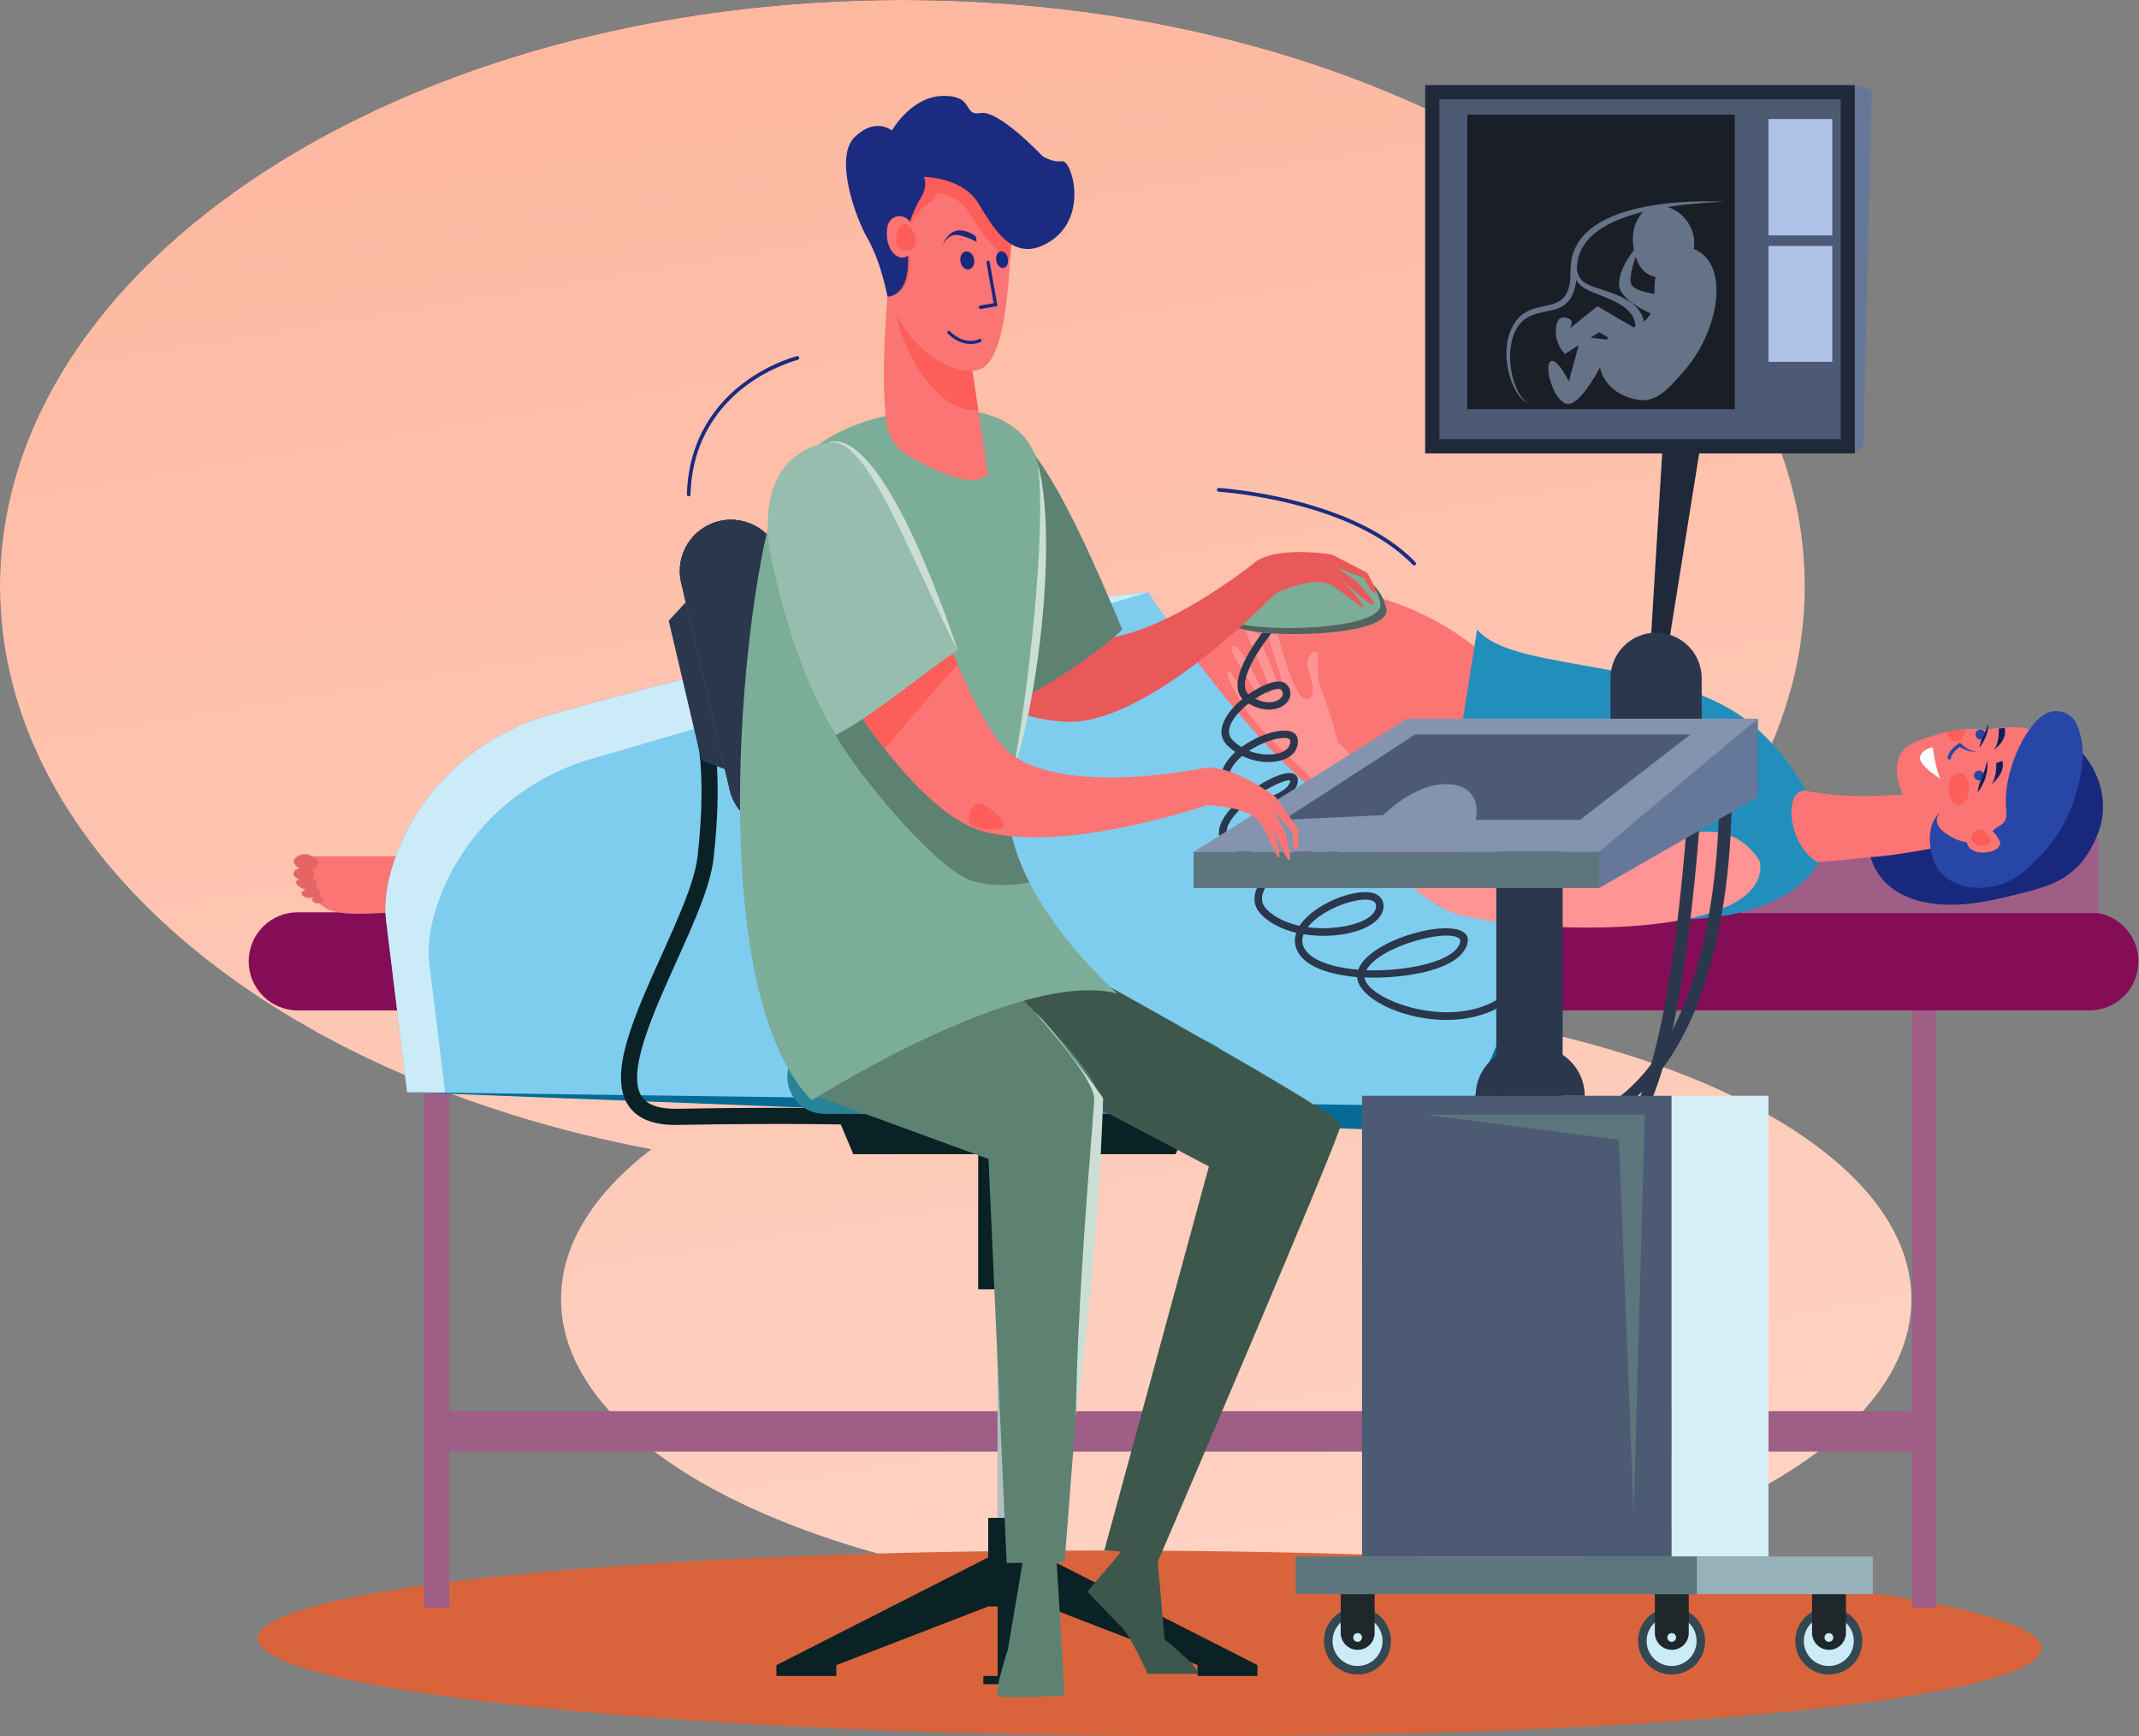 <svg width="616" height="500" viewBox="0 0 616 500" fill="none" xmlns="http://www.w3.org/2000/svg">
<rect x="0" y="0" width="616" height="500" fill="#808080" stroke="none"/>
<path d="M432.767 294.816C486.141 263.899 519.737 218.897 519.737 168.802C519.737 75.564 403.379 0 259.847 0C116.314 0 0 75.564 0 168.78C0 245.717 79.241 310.629 187.604 330.959C171.038 343.672 161.582 358.421 161.582 374.167C161.582 421.871 248.618 460.539 356.007 460.539C463.374 460.539 550.433 421.871 550.433 374.167C550.388 338.578 501.954 308.038 432.767 294.816Z" fill="url(#paint0_linear_1_911)"/>
<path d="M432.767 294.816C486.141 263.899 519.737 218.897 519.737 168.802C519.737 75.564 403.379 0 259.847 0C116.314 0 0 75.564 0 168.78C0 245.717 79.241 310.629 187.604 330.959C171.038 343.672 161.582 358.421 161.582 374.167C161.582 421.871 248.618 460.539 356.007 460.539C463.374 460.539 550.433 421.871 550.433 374.167C550.388 338.578 501.954 308.038 432.767 294.816Z" fill="url(#paint1_linear_1_911)"/>
<path d="M587.949 474.691C587.861 489.441 472.809 500.758 330.938 499.96C189.066 499.163 74.147 486.584 74.214 471.834C74.302 457.084 189.354 445.768 331.226 446.565C473.097 447.362 588.038 459.964 587.949 474.691Z" fill="#D9643C"/>
<path d="M129.425 276.855H122.072V462.953H129.425V276.855Z" fill="#9F5E86"/>
<path d="M557.497 276.855H550.676V462.953H557.497V276.855Z" fill="#9F5E86"/>
<path d="M550.676 406.391H127.188V418.04H550.676V406.391Z" fill="#9F5E86"/>
<path d="M601.724 290.984H85.752C77.934 290.984 71.622 284.65 71.622 276.855C71.622 269.037 77.956 262.725 85.752 262.725H601.702C609.52 262.725 615.831 269.059 615.831 276.855C615.854 284.65 609.52 290.984 601.724 290.984Z" fill="#850D57"/>
<path d="M604.315 262.969H501.488C501.488 250.988 511.211 241.265 523.192 241.265H604.337V262.969H604.315Z" fill="#9F5E86"/>
<path d="M127.365 246.58C127.365 246.58 99.172 246.58 91.111 246.58C83.049 246.58 88.785 260.444 95.585 262.327C102.384 264.209 112.416 262.327 125.305 262.327C138.195 262.349 127.365 246.58 127.365 246.58Z" fill="#FC7575"/>
<path d="M338.732 187.294L355.342 265.184C375.584 265.184 394.874 265.184 412.149 265.162L428.493 189.486C397.953 161.449 345.443 162.866 338.732 187.294Z" fill="#FC7575"/>
<path d="M507.822 211.544C484.657 188.379 436.133 194.514 425.392 181.27L412.148 265.184C449.045 265.139 476.794 265.029 485.144 264.785C518.142 263.855 524.343 247.378 524.343 247.378C524.343 247.378 527.975 231.698 507.822 211.544Z" fill="#228EBC"/>
<path d="M520.047 227.712C533.091 230.812 556.213 228.221 556.213 228.221L561.838 244.211C561.838 244.211 523.17 248.795 523.17 248.175C514.599 242.793 513.669 226.981 520.047 227.712Z" fill="#FC7575"/>
<path d="M588.369 209.175C588.369 209.175 572.999 221.311 571.117 226.294C569.212 231.277 566.267 242.439 566.267 242.439C566.267 242.439 543.655 247.001 538.738 246.824C538.738 246.824 542.459 266.822 576.808 258.539C589.897 255.395 598.224 254.022 603.872 240.822C609.519 227.645 600.97 213.537 588.369 209.175Z" fill="#18287D"/>
<path d="M592.621 219.096C592.621 219.096 589.676 210.481 583.01 209.662C576.321 208.842 572.999 210.437 569.766 210.038C566.533 209.64 560.531 210.016 551.273 213.847C542.016 217.679 547.265 230.723 553.887 238.209C561.35 246.624 563.631 247.4 575.679 247.377C587.749 247.355 597.693 232.871 592.621 219.096Z" fill="#FC7575"/>
<path d="M561.284 218.72C562.303 218.875 561.107 217.457 564.385 215.11C565.846 216.04 567.64 216.549 569.235 216.638C566.001 215.819 564.717 214.113 564.429 213.892C564.34 213.98 561.24 215.796 560.863 218.166C560.819 218.432 560.996 218.676 561.284 218.72Z" fill="#2846A6"/>
<path d="M568.814 224.212C568.327 223.592 568.437 222.706 569.057 222.219C569.677 221.732 570.586 221.842 571.073 222.462C571.56 223.083 571.449 223.968 570.829 224.456C570.209 224.943 569.301 224.832 568.814 224.212Z" fill="#2846A6"/>
<path d="M569.212 212.408C568.725 211.788 568.836 210.902 569.456 210.415C570.076 209.927 570.984 210.038 571.471 210.658C571.958 211.278 571.848 212.164 571.228 212.651C570.607 213.139 569.699 213.028 569.212 212.408Z" fill="#2846A6"/>
<path d="M572.313 219.096C572.468 220.713 572.291 222.352 571.804 223.924C571.538 224.744 571.183 225.43 570.829 226.139C570.453 226.848 570.076 227.534 569.589 228.221C569.589 227.379 569.788 226.582 570.032 225.829C570.253 225.054 570.652 224.323 570.918 223.636C571.449 222.175 571.848 220.646 572.313 219.096Z" fill="#0F1D5B"/>
<path d="M572.557 208.399C572.602 209.595 572.402 210.813 571.937 212.009C571.694 212.629 571.406 213.161 571.096 213.692C570.786 214.224 570.453 214.778 570.055 215.287C570.099 214.667 570.276 214.069 570.498 213.493C570.697 212.917 571.051 212.342 571.273 211.832C571.76 210.725 572.114 209.573 572.557 208.399Z" fill="#0F1D5B"/>
<path d="M576.654 219.118L574.882 219.783C574.882 219.783 575.148 224.079 573.376 225.94C573.376 225.962 577.717 222.728 576.654 219.118Z" fill="#0F1D5B"/>
<path d="M577.274 209.573L575.613 209.861C575.613 209.861 575.878 214.158 574.129 216.018C574.129 216.018 578.337 213.161 577.274 209.573Z" fill="#0F1D5B"/>
<path d="M556.611 215.198C556.611 215.198 557.12 220.093 558.693 224.19C558.693 224.19 552.624 220.447 552.912 218.144C553.2 215.84 556.611 215.198 556.611 215.198Z" fill="white"/>
<path d="M598.867 210.88C598.867 210.88 597.759 204.059 591.115 204.878C584.471 205.72 576.432 222.086 577.783 233.314C578.292 237.522 575.768 237.434 574.129 239.05C571.383 241.73 568.039 244.011 562.834 241.464C554.529 237.389 558.936 233.846 558.936 233.846C558.936 233.846 553.865 236.991 556.522 246.89C559.18 256.768 573.775 258.429 582.367 251.364C590.96 244.299 595.035 236.88 597.161 230.834C601.812 217.745 598.867 210.88 598.867 210.88Z" fill="#2846A6"/>
<path d="M576.011 242.793C576.011 241.642 572.667 236.614 569.057 237.854C565.447 239.095 565.181 240.357 566.798 243.59C568.393 246.802 576.011 245.694 576.011 242.793Z" fill="#FC7575"/>
<path d="M571.339 239.361C571.339 239.361 574.351 241.863 572.8 243.059C571.272 244.233 568.681 243.768 567.862 242.04C567.064 240.291 569.545 237.677 571.339 239.361Z" fill="#FD5E5A"/>
<path d="M564.141 231.831C562.524 231.831 561.195 229.749 561.195 227.18C561.195 224.611 562.524 222.529 564.141 222.529C565.78 222.529 567.086 224.611 567.086 227.18C567.108 229.749 565.78 231.831 564.141 231.831Z" fill="#FD5E5A"/>
<path d="M563.3 213.493C564.673 213.493 565.847 211.987 566.157 209.972C564.607 210.06 562.768 210.326 560.62 210.813C561.085 212.386 562.104 213.493 563.3 213.493Z" fill="#FD5E5A"/>
<path d="M415.759 244.366L413.012 244.543C383.513 244.875 346.218 193.982 330.605 170.529C268.904 176.198 195.067 195.488 158.304 205.919C137.774 211.744 121.031 226.958 113.833 247.045C111.707 252.981 110.534 259.071 111.154 264.741L117.244 314.482L428.493 326.53L446.52 265.051L415.759 244.366Z" fill="#7FCDEE"/>
<path d="M123.6 277.231C122.958 271.562 124.154 265.472 126.28 259.536C133.478 239.427 150.199 224.235 170.751 218.41C207.514 207.979 271.319 188.047 330.627 170.573C268.927 176.243 195.09 195.533 158.326 205.964C137.796 211.788 121.054 227.003 113.856 247.09C111.73 253.025 110.556 259.116 111.176 264.785L117.266 314.526L128.229 314.947L123.6 277.231Z" fill="#CCEBF8"/>
<path d="M117.244 314.527L428.493 326.596L446.52 265.117L423.421 318.646L117.244 314.527Z" fill="#056B96"/>
<path d="M506.892 248.241C506.892 248.241 500.513 235.463 484.856 240.8C469.198 246.137 437.019 249.481 427.717 248.241C418.416 247.001 385.262 213.759 385.24 213.626C384.93 211.566 382.45 203.682 380.479 198.544C378.508 193.428 380.368 188.977 379.039 187.847C377.954 186.917 375.828 189.686 376.847 192.919C377.843 196.086 379.416 201.401 375.939 201.246C372.506 201.091 367.766 182.156 367.722 181.956C367.279 180.096 366.017 176.863 364.976 178.457C364.599 179.432 365.818 185.544 366.991 189.132C369.051 195.377 369.627 197.37 369.117 198.146C368.32 198.256 366.903 194.27 363.514 185.522C359.794 175.933 353.349 170.927 362.274 189.929C364.732 195.156 366.105 199.585 365.53 199.674C363.736 199.939 362.363 196.418 360.724 193.251C359.151 190.173 355.32 183.507 354.633 187.028C354.656 187.825 357.114 191.856 358.886 194.801C362.761 201.18 363.736 203.04 363.315 204.037C360.237 204.48 356.892 196.994 354.456 193.65C354.08 193.14 353.305 193.517 353.46 194.115C354.168 196.617 356.294 201.246 360.104 206.163C364.046 211.279 371.686 218.565 376.448 222.728C376.669 223.814 402.581 256.281 417.397 262.482C432.213 268.66 509.815 272.536 506.892 248.241Z" fill="#FF9494"/>
<path d="M91.532 247.799C91.532 247.799 88.719 244.72 85.751 246.581C82.806 248.463 86.416 250.146 86.416 250.146C86.416 250.146 84.976 249.947 84.578 251.298C84.201 252.649 86.15 253.18 86.15 253.18C86.15 253.18 84.489 253.712 85.685 254.908C86.881 256.104 88.032 256.082 88.032 256.082C88.032 256.082 86.15 256.945 87.169 257.964C88.188 258.961 90.402 258.518 90.402 258.518C90.402 258.518 89.361 258.872 90.203 259.691C91.044 260.533 93.215 260.223 93.215 259.093C93.215 257.942 91.864 258.23 91.864 258.23C91.864 258.23 92.728 256.281 91.199 255.882C91.199 255.882 91.731 253.402 89.915 253.092C89.915 253.092 91.332 250.899 89.716 250.567C89.716 250.545 92.705 248.95 91.532 247.799Z" fill="#E56565"/>
<path d="M400.588 472.588C400.588 477.925 396.27 482.244 390.932 482.244C385.595 482.244 381.276 477.925 381.276 472.588C381.276 467.25 385.595 462.932 390.932 462.932C396.27 462.954 400.588 467.272 400.588 472.588Z" fill="#334851"/>
<path d="M398.152 472.588C398.152 476.574 394.919 479.785 390.954 479.785C386.968 479.785 383.757 476.552 383.757 472.588C383.757 468.601 386.99 465.39 390.954 465.39C394.941 465.39 398.152 468.601 398.152 472.588Z" fill="#CCEBF8"/>
<path d="M390.999 475.134C388.297 475.134 386.104 472.942 386.104 470.24V456.199H395.871V470.24C395.893 472.942 393.701 475.134 390.999 475.134Z" fill="#1F272B"/>
<path d="M392.239 471.569C392.239 472.255 391.685 472.831 390.976 472.831C390.29 472.831 389.714 472.277 389.714 471.569C389.714 470.882 390.268 470.306 390.976 470.306C391.663 470.306 392.239 470.86 392.239 471.569Z" fill="#CCEBF8"/>
<path d="M491.058 472.588C491.058 477.925 486.739 482.244 481.402 482.244C476.065 482.244 471.746 477.925 471.746 472.588C471.746 467.25 476.065 462.932 481.402 462.932C486.739 462.954 491.058 467.272 491.058 472.588Z" fill="#334851"/>
<path d="M488.599 472.588C488.599 476.574 485.366 479.785 481.402 479.785C477.415 479.785 474.204 476.552 474.204 472.588C474.204 468.601 477.438 465.39 481.402 465.39C485.388 465.39 488.599 468.601 488.599 472.588Z" fill="#CCEBF8"/>
<path d="M481.469 475.134C478.767 475.134 476.574 472.942 476.574 470.24V456.199H486.341V470.24C486.363 472.942 484.171 475.134 481.469 475.134Z" fill="#1F272B"/>
<path d="M482.687 471.569C482.687 472.255 482.133 472.831 481.424 472.831C480.738 472.831 480.162 472.277 480.162 471.569C480.162 470.882 480.716 470.306 481.424 470.306C482.133 470.306 482.687 470.86 482.687 471.569Z" fill="#CCEBF8"/>
<path d="M536.326 472.588C536.326 477.925 532.007 482.244 526.67 482.244C521.332 482.244 517.014 477.925 517.014 472.588C517.014 467.25 521.332 462.932 526.67 462.932C532.007 462.954 536.326 467.272 536.326 472.588Z" fill="#334851"/>
<path d="M533.867 472.588C533.867 476.574 530.634 479.785 526.669 479.785C522.683 479.785 519.472 476.552 519.472 472.588C519.472 468.601 522.705 465.39 526.669 465.39C530.656 465.39 533.867 468.601 533.867 472.588Z" fill="#CCEBF8"/>
<path d="M526.736 475.134C524.034 475.134 521.842 472.942 521.842 470.24V456.199H531.608V470.24C531.608 472.942 529.438 475.134 526.736 475.134Z" fill="#1F272B"/>
<path d="M527.954 471.569C527.954 472.255 527.401 472.831 526.692 472.831C526.006 472.831 525.43 472.277 525.43 471.569C525.43 470.882 525.983 470.306 526.692 470.306C527.379 470.306 527.954 470.86 527.954 471.569Z" fill="#CCEBF8"/>
<path d="M390.844 281.395C383.447 280.753 376.294 278.671 373.813 274.242C372.817 272.448 372.639 270.544 373.304 268.639C369.406 267.687 365.84 266.003 363.316 263.479C358.776 258.939 362.518 253.225 367.391 249.017C362.253 248.308 357.026 246.625 353.372 243.968C348.677 240.557 351.777 235.33 355.941 231.3C351.511 229.129 348.898 222.729 355.764 216.572C354.944 216.019 354.169 215.376 353.438 214.668C349.385 210.615 353.327 204.945 357.801 201.291C352.752 195.799 362.651 182.732 367.59 177.24L369.184 178.679C365.287 182.976 355.343 195.932 359.528 199.962C361.898 198.301 364.356 197.083 366.261 196.552C368.21 196.02 369.627 196.197 370.491 197.061C371.953 198.523 372.041 200.604 370.69 202.199C368.742 204.547 364.268 205.388 359.573 202.598C356.184 205.255 351.932 210.083 354.966 213.117C355.741 213.892 356.627 214.579 357.535 215.133C363.825 210.548 373.769 208.09 373.769 213.449C373.769 219.717 364.423 221.002 357.735 217.702C351.666 222.751 353.239 228.177 357.712 229.705C362.74 225.453 369.251 222.087 372.064 222.685C373.127 222.906 373.769 223.681 373.769 224.744C373.769 229.55 364.489 233.404 358.2 232.053C354.966 234.954 351.113 239.649 354.634 242.218C358.465 244.986 364.312 246.625 369.782 247.112C375.341 243.06 382.074 240.313 384.576 241.354C387.721 242.661 386.038 250.368 370.425 249.305C368.719 250.589 367.147 252.007 365.862 253.557C363.028 256.968 362.673 259.78 364.822 261.929C367.213 264.32 370.602 265.826 374.256 266.624C378.331 260.268 390.711 255.417 395.915 257.344C399.57 258.695 399.968 264.387 392.505 267.487C387.81 269.436 381.365 270.034 375.408 269.038C374.854 270.477 374.92 271.85 375.651 273.157C377.467 276.412 383.336 278.627 391.154 279.247C394.764 269.104 427.076 261.862 422.226 272.758C418.926 280.199 401.762 281.927 392.97 281.484C393.812 290.896 447.849 307.218 442.999 254.93L445.147 254.731C450.308 309.942 391.287 294.174 390.844 281.395ZM393.479 279.424C402.936 279.779 417.774 277.63 420.299 271.939C420.83 270.765 420.387 270.411 420.188 270.256C416.534 267.288 396.89 272.736 393.479 279.424ZM376.604 267.044C385.041 268.174 396.292 265.738 396.292 260.865C396.292 256.635 381.808 260.378 376.604 267.044ZM373.437 247.267C376.559 247.245 383.668 246.426 383.713 243.325C383.602 243.259 375.408 246.071 373.437 247.267ZM360.481 230.17C365.597 230.347 371.554 227.335 371.576 224.766C370.38 224.368 365.132 226.671 360.481 230.17ZM359.706 216.24C364.644 218.211 371.598 217.502 371.598 213.449C371.598 211.501 365.132 212.652 359.706 216.24ZM361.455 201.225C366.881 203.971 370.89 200.56 368.919 198.589C368.764 198.434 368.144 198.257 366.77 198.633C365.287 199.032 363.36 199.962 361.455 201.225Z" fill="#2B374D"/>
<path d="M490.349 124.265L479.054 194.824L474.802 194.359L479.143 123.025L490.349 124.265Z" fill="#20293A"/>
<path d="M450.529 326.619L449.488 323.939C476.042 317.871 486.606 289.966 491.08 268.971C496.173 245.053 494.955 222.242 494.933 222.02L498.565 221.887C498.587 222.109 499.828 245.164 494.667 269.37C489.928 291.716 478.722 320.174 450.529 326.619Z" fill="#2B374D"/>
<path d="M468.734 327.217L466.165 325.246C480.605 314.128 485.809 240.845 486.562 225.187L490.194 225.298C489.397 242.063 484.325 315.213 468.734 327.217Z" fill="#2B374D"/>
<path d="M490.061 213.45H463.795V195.334C463.795 188.07 469.686 182.201 476.928 182.201C484.192 182.201 490.061 188.092 490.061 195.334V213.45Z" fill="#2B374D"/>
<path d="M481.424 315.568H392.239V448.248H481.424V315.568Z" fill="#4C5A73"/>
<path d="M509.306 315.568H481.401V448.248H509.306V315.568Z" fill="#D7EFF6"/>
<path d="M488.688 448.248H373.127V459.1H488.688V448.248Z" fill="#5D767D"/>
<path d="M539.337 448.248H488.688V459.1H539.337V448.248Z" fill="#96B1B9"/>
<path d="M450.02 209.441H430.907V315.568H450.02V209.441Z" fill="#2B374D"/>
<path d="M456.376 315.568H424.972C424.972 307.794 431.283 301.483 439.057 301.483H442.29C450.086 301.483 456.376 307.794 456.376 315.568Z" fill="#2B374D"/>
<path d="M460.517 245.318H343.738V255.749H460.517V245.318Z" fill="#5D767D"/>
<path d="M460.517 245.319H343.738L405.239 206.983H506.25L460.517 245.319Z" fill="#8493AE"/>
<path d="M506.25 229.506V206.983L460.518 245.319V255.75L506.25 229.506Z" fill="#65789A"/>
<path d="M407.521 211.545L369.694 236.105L398.419 234.732C398.419 234.732 408.894 223.814 419.347 226.139C427.121 227.867 424.994 236.083 424.994 236.083H455.07L486.806 211.523H407.521V211.545Z" fill="#4C5A73"/>
<path d="M534.177 24.494H410.422V130.577H534.177V24.494Z" fill="#20293A"/>
<path d="M530.095 126.478V28.59L414.534 28.59V126.478L530.095 126.478Z" fill="#4C5A73"/>
<path d="M539.027 25.89L534.177 24.494V130.577L536.613 128.761L539.027 25.89Z" fill="#65789A"/>
<path d="M499.606 33.021H422.558V117.842H499.606V33.021Z" fill="#191E27"/>
<path d="M496.771 58.091C481.313 58.822 454.803 61.324 454.161 76.827C454.161 76.871 454.094 78.51 454.094 78.421C454.072 82.718 452.899 87.103 448.89 88.742C444.527 90.602 437.13 89.007 435.203 99.062C433.852 106.038 436.82 114.83 440.474 116.336C435.358 114.742 430.752 100.657 436.444 92.617C441.914 84.888 452.323 92.174 452.278 78.399C452.278 78.355 452.345 76.672 452.345 76.76C453.142 59.885 479.917 57.316 496.771 58.091Z" fill="#667287"/>
<path d="M486.672 71.29C486.672 71.29 476.485 72.686 476.485 82.474C476.485 92.263 474.071 93.26 465.832 95.873C457.594 98.486 458.502 112.86 471.679 115.141C477.371 116.137 481.313 110.999 485.188 106.57C495.132 95.231 498.831 74.812 486.672 71.29Z" fill="#667287"/>
<path d="M472.3 98.929L455.313 96.914L451.814 109.803C451.814 109.803 448.138 102.428 446.388 104.2C444.638 105.95 447.717 116.336 451.659 116.336C455.601 116.336 461.47 104.51 461.47 104.51L469.265 106.636L472.3 98.929Z" fill="#667287"/>
<path d="M460.053 88.188L452.014 94.633C452.014 94.633 454.14 91.82 450.508 91.422C449.024 91.245 448.382 92.507 448.138 94.057C447.695 96.781 448.581 99.572 450.419 101.653L450.663 101.941L460.54 95.696L471.148 101.941L473.695 96.183L460.053 88.188Z" fill="#667287"/>
<path d="M475.002 59.619C475.002 59.619 468.823 62.874 470.528 71.866C472.256 80.858 478.9 82.164 485.411 76.007C491.9 69.806 484.968 57.005 475.002 59.619Z" fill="#667287"/>
<path d="M454.538 72.331C454.184 73.571 453.985 74.922 454.007 76.207C454.095 81.5 457.284 82.031 461.404 83.404C467.605 85.486 473.407 87.745 473.673 94.323H470.949C471.082 89.229 465.811 87.014 460.828 84.999C456.775 83.36 452.811 82.408 453.099 76.207C453.187 74.812 453.453 73.461 453.94 72.132L454.538 72.331Z" fill="#667287"/>
<path d="M479.142 85.088C479.142 85.088 470.505 84.202 469.73 81.766C468.977 79.329 471.103 73.859 471.103 73.859L470.992 71.49C470.992 71.49 466.253 76.915 466.253 81.766C466.253 86.616 475.687 90.403 475.687 90.403L479.142 85.088Z" fill="#667287"/>
<path d="M527.666 34.283H509.307V67.791H527.666V34.283Z" fill="#AEC2E7"/>
<path d="M527.666 70.825H509.307V104.2H527.666V70.825Z" fill="#AEC2E7"/>
<path d="M410.422 320.994H473.673L470.484 435.935L466.231 328.236L410.422 320.994Z" fill="#5D767D"/>
<path d="M194.425 323.961C187.936 323.961 183.396 322.078 180.938 318.336C175.047 309.388 182.577 292.734 190.527 275.083C195.2 264.719 200.028 254 200.87 246.802C203.439 224.323 200.936 213.648 200.914 213.538L205.432 212.43C205.543 212.895 208.156 223.88 205.476 247.334C204.568 255.262 199.807 265.826 194.757 277.01C188.003 292.003 180.318 308.99 184.814 315.789C186.408 318.225 189.841 319.399 194.979 319.31C228.908 318.69 247.932 319.31 248.131 319.31L247.976 323.961C247.799 323.961 228.863 323.341 195.068 323.961C194.846 323.961 194.647 323.961 194.425 323.961Z" fill="#0A2126"/>
<path d="M227.844 238.431C219.916 240.291 211.987 235.374 210.149 227.446L196.175 167.783C194.314 159.854 199.231 151.926 207.159 150.088C215.088 148.227 223.016 153.144 224.877 161.072L238.851 220.735C240.689 228.642 235.773 236.57 227.844 238.431Z" fill="#2B374D"/>
<path d="M227.844 238.431C219.916 240.291 211.987 235.374 210.149 227.446L196.175 167.783C194.314 159.854 199.231 151.926 207.159 150.088C215.088 148.227 223.016 153.144 224.877 161.072L238.851 220.735C240.689 228.642 235.773 236.57 227.844 238.431Z" fill="#2B374D"/>
<path d="M227.844 238.431C219.916 240.291 211.987 235.374 210.149 227.446L196.175 167.783C194.314 159.854 199.231 151.926 207.159 150.088C215.088 148.227 223.016 153.144 224.877 161.072L238.851 220.735C240.689 228.642 235.773 236.57 227.844 238.431Z" fill="#2B374D"/>
<path d="M238.829 220.713L224.854 161.05C222.994 153.122 215.066 148.205 207.137 150.065C206.451 150.22 205.808 150.442 205.166 150.686C212.364 150.021 219.141 154.738 220.824 161.98L234.798 221.643C236.504 228.885 232.517 236.105 225.785 238.718C226.471 238.652 227.135 238.563 227.822 238.408C235.773 236.57 240.689 228.642 238.829 220.713Z" fill="#2B374D"/>
<path d="M208.754 221.532L202.021 219.03L192.587 178.767L197.481 173.452L208.754 221.532Z" fill="#2B374D"/>
<path d="M338.534 332.399H245.739L240.845 320.772H343.982L338.534 332.399Z" fill="#0A2126"/>
<path d="M304.117 326.596H281.705V371.31H304.117V326.596Z" fill="#0A2126"/>
<path d="M298.514 370.956H287.286V444.704H298.514V370.956Z" fill="#9DA6A8"/>
<path d="M290.852 370.956H287.286V444.704H290.852V370.956Z" fill="#B2BEBF"/>
<path d="M301.129 462.643H284.585V448.514V437.13H301.129V462.643Z" fill="#0A2126"/>
<path d="M223.593 479.541L284.585 448.514V462.643L240.845 479.541V482.642H223.593V479.541Z" fill="#0A2126"/>
<path d="M362.12 479.519V482.642H344.868V479.519L301.15 462.643V448.514L362.12 479.519Z" fill="#0A2126"/>
<path d="M301.15 482.642V485.033H283.189V482.642H287.309V448.514H298.537L297.363 482.642H301.15Z" fill="#0A2126"/>
<path d="M344.292 320.772H237.412C231.521 320.772 226.737 315.988 226.737 310.097C226.737 304.206 231.521 299.422 237.412 299.422H344.292C350.183 299.422 354.966 304.206 354.966 310.097C354.966 315.988 350.183 320.772 344.292 320.772Z" fill="#288397"/>
<path d="M344.292 299.422H237.412C234.334 299.422 231.588 300.729 229.639 302.811C229.683 302.811 229.727 302.789 229.772 302.789H336.651C342.542 302.789 347.326 307.572 347.326 313.463C347.326 316.276 346.219 318.823 344.425 320.75C350.249 320.683 354.966 315.944 354.966 310.075C354.966 304.206 350.183 299.422 344.292 299.422Z" fill="#44C3D8"/>
<path d="M368.631 163.243C364.334 164.062 350.16 175.734 354.966 179.986C359.772 184.238 400.854 183.751 399.237 175.424C397.643 167.074 387.433 159.655 368.631 163.243Z" fill="#7CAD98"/>
<path d="M399.259 175.401C398.706 172.522 397.111 169.754 394.498 167.495C396.093 169.377 397.111 171.481 397.532 173.674C399.06 181.602 361.876 182.422 354.169 178.812C354.324 179.233 354.59 179.631 354.966 179.963C359.772 184.238 400.876 183.728 399.259 175.401Z" fill="#536460"/>
<path d="M393.745 164.97L383.69 159.744C383.69 159.744 369.339 157.152 362.031 161.449C362.031 161.449 330.716 187.25 310.407 183.883C303.32 182.71 292.247 174.316 280.221 164.306C272.182 172.323 263.789 180.141 255.705 187.737C275.194 199.652 298.603 209.95 312.511 207.514C336.474 203.306 367.125 171.038 367.125 171.038C367.125 171.038 378.752 165.125 384.023 168.824C389.294 172.522 392.35 175.445 392.593 174.67C392.837 173.895 386.392 166.941 386.392 166.941C386.392 166.941 394.476 174.604 395.495 174.072C396.513 173.541 390.6 167.34 390.6 167.34L384.975 163.442L392.904 166.543C392.904 166.543 395.074 171.215 395.982 170.75C396.89 170.285 393.745 164.97 393.745 164.97Z" fill="#EA5959"/>
<path d="M286.112 122.67C270.277 124.73 267.376 136.623 271.03 154.916C272.558 162.601 278.914 189.664 287.485 203.86C298.16 200.848 317.671 186.829 323.208 181.292C311.957 154.473 297.23 121.231 286.112 122.67Z" fill="#5D8272"/>
<path d="M310.185 278.981C310.185 278.981 386.126 320.772 386.126 323.895C386.126 327.017 333.417 449.776 333.417 449.776L335.388 472.166C335.388 472.166 347.835 482.044 344.225 482.044C340.615 482.044 330.472 482.044 330.472 482.044C330.472 482.044 325.887 471.502 322.942 468.556C319.996 465.589 313.131 458.347 313.131 458.347L322.942 446.831L318.025 446.498L348.145 335.92L304.272 312.799L288.969 280.974L310.185 278.981Z" fill="#3E574C"/>
<path d="M236.548 307.285L235.419 315.745L284.673 333.772L289.9 450.108H294.484L290.232 475.112C290.232 475.112 286.268 487.16 287.375 488.267C288.482 489.374 306.598 488.267 306.598 488.267L304.317 450.086L306.598 449.754C306.598 449.754 316.409 324.36 316.409 316.143C316.409 307.905 287.353 280.93 287.353 280.93L236.548 307.285Z" fill="#5D8272"/>
<path d="M298.05 291.45C302.568 296.809 315.28 311.094 315.125 316.719C315.125 316.763 314.926 319.731 314.926 319.554C312.799 346.506 310.164 380.368 309.854 407.852C316.742 359.462 317.716 314.084 317.694 316.276C317.694 316.099 302.856 295.746 298.05 291.45Z" fill="#CBDED6"/>
<path d="M274.397 117.997C274.397 117.997 273.821 117.953 272.78 117.953C264.94 117.842 231.078 118.994 222.773 146.079C213.361 176.774 202.73 285.647 233.802 316.896C233.802 316.896 293.908 278.649 321.835 286.157C321.835 286.157 282.68 252.117 291.627 222.485C297.85 201.844 303.054 149.711 298.824 133.389C294.594 117.067 274.397 117.997 274.397 117.997Z" fill="#7CAD98"/>
<path d="M290.541 227.601C289.988 227.269 289.456 226.915 288.925 226.538C283.476 222.441 218.565 143.444 222.219 161.737C223.968 170.529 230.192 195.511 240.645 211.633C246.093 221.843 269.325 250.324 280.066 253.712C284.827 255.218 290.475 255.174 296.432 254.177C292.18 245.806 289.412 236.593 290.541 227.601Z" fill="#5D8272"/>
<path d="M291.627 222.485C295.702 202.73 301.659 152.369 298.825 133.389C304.649 154.03 299.135 201.534 291.627 222.485Z" fill="#CBDED6"/>
<path d="M255.927 81.654C255.927 81.654 253.358 105.728 255.218 121.541C255.683 125.483 257.942 128.982 261.33 131.019C268.152 135.117 280.044 141.163 284.518 136.6L278.826 98.929L255.927 81.654Z" fill="#FC7575"/>
<path d="M255.927 81.654L278.804 98.929L281.706 118.041C272.736 119.215 262.017 107.167 258.23 91.288C257.566 88.564 256.702 86.106 255.728 83.847C255.838 82.474 255.927 81.654 255.927 81.654Z" fill="#FD5E5A"/>
<path d="M286.135 47.35C286.489 47.615 286.888 48.103 287.331 48.833C289.324 52.089 291.871 59.818 291.228 69.319C290.453 80.88 289.789 105.13 281.329 106.614C272.869 108.12 259.492 98.553 256.148 84.91C252.782 71.29 245.739 65.421 248.884 53.949C252.051 42.477 286.135 47.35 286.135 47.35Z" fill="#FC7575"/>
<path d="M286.135 47.35C286.135 47.35 252.051 42.477 248.884 53.949C245.717 65.421 252.782 71.29 256.148 84.91C259.182 84.091 263.966 83.692 261.331 67.215C263.922 58.379 269.015 59.264 269.924 55.389C277.83 57.116 278.76 61.258 279.269 61.701C282.857 67.569 286.578 72.353 290.919 74.523C291.029 72.619 291.14 70.847 291.251 69.297C291.915 59.375 288.726 49.321 286.135 47.35Z" fill="#FD5E5A"/>
<path d="M256.148 84.91C255.572 83.559 256.503 86.372 256.148 84.91V84.91Z" fill="#FD5E5A"/>
<path d="M260.799 67.857C260.799 67.857 262.637 60.925 265.051 57.205C267.465 53.484 266.07 50.937 266.07 50.937C266.07 50.937 277.099 51.026 281.617 58.334C286.135 65.665 291.871 76.583 302.723 69.319C313.574 62.077 308.591 45.932 305.845 46.419C303.099 46.907 300.154 44.891 300.154 44.891C300.154 44.891 287.663 31.603 282.392 32.556C277.121 33.486 280.797 27.506 271.607 27.617C262.416 27.727 256.857 37.583 256.857 37.583C256.857 37.583 252.14 33.596 246.116 39.487C240.092 45.378 246.47 63.029 250.036 69.009C253.579 74.988 255.595 85.419 255.595 85.419C255.595 85.419 263.966 85.818 260.799 67.857Z" fill="#1B2B80"/>
<path d="M255.506 65.642C255.905 62.165 259.869 61.058 262.017 63.782C263.789 66.041 265.118 68.987 263.368 71.711C259.847 77.159 255.041 72.685 255.417 66.772C255.439 66.373 255.462 65.997 255.506 65.642Z" fill="#FC7575"/>
<path d="M263.678 68.212C263.324 66.883 261.264 63.184 259.493 64.89C257.721 66.595 256.99 71.755 260.445 72.154C263.922 72.552 264.01 69.518 263.678 68.212Z" fill="#FD5E5A"/>
<path d="M282.459 88.985L287.264 88.144L285.028 75.498C284.983 75.232 284.74 75.033 284.474 75.077C284.23 75.121 284.053 75.387 284.097 75.653L286.157 87.302L282.259 87.989C282.016 88.033 281.838 88.299 281.883 88.564C281.971 88.83 282.215 89.029 282.459 88.985Z" fill="#18287D"/>
<path d="M276.589 75.343C276.833 76.76 277.918 77.779 279.026 77.58C280.133 77.38 280.797 76.074 280.532 74.656C280.288 73.239 279.181 72.22 278.095 72.419C277.01 72.597 276.324 73.903 276.589 75.343Z" fill="#18287D"/>
<path d="M286.91 75.077C287.154 76.384 288.084 77.314 289.014 77.159C289.944 77.004 290.498 75.786 290.276 74.479C290.033 73.172 289.103 72.242 288.172 72.397C287.242 72.552 286.689 73.748 286.91 75.077Z" fill="#18287D"/>
<path d="M280.864 98.951C281.839 98.774 282.414 98.486 282.437 98.464C282.658 98.353 282.725 98.065 282.614 97.844C282.503 97.6 282.237 97.534 282.016 97.622C281.839 97.733 277.919 99.682 273.556 95.407C273.379 95.23 273.113 95.252 272.936 95.43C272.781 95.629 272.803 95.917 272.98 96.094C276.103 99.15 279.115 99.261 280.864 98.951Z" fill="#18287D"/>
<path d="M280.975 67.99C280.975 67.99 278.295 65.931 275.549 66.418C272.803 66.905 271.297 70.736 271.297 70.736C271.297 70.736 272.869 67.592 275.305 67.658C277.742 67.725 281.285 69.651 281.285 69.651L280.975 67.99Z" fill="#18287D"/>
<path d="M373.879 238.785L367.368 229.528C367.368 229.528 355.83 220.603 347.348 221.068C347.348 221.068 307.661 229.528 291.206 217.17C285.581 212.94 279.756 200.826 273.821 186.807C263.988 191.436 254.509 196.817 244.676 201.468C255.993 218.92 270.1 235.308 282.17 239.095C305.38 246.404 347.458 231.897 347.458 231.897C347.458 231.897 360.503 232.008 363.47 237.722C366.438 243.436 367.811 247.444 368.387 246.869C368.963 246.293 366.438 237.146 366.438 237.146C366.438 237.146 370.07 247.666 371.222 247.666C372.373 247.666 369.981 239.427 369.981 239.427L366.77 233.359L372.373 239.759C372.373 239.759 372.152 244.898 373.171 244.898C374.234 244.942 373.879 238.785 373.879 238.785Z" fill="#FC7575"/>
<path d="M254.731 215.598L275.748 191.258C275.106 189.797 274.485 188.313 273.843 186.807C264.01 191.436 254.531 196.817 244.698 201.468C247.843 206.362 251.231 211.146 254.731 215.598Z" fill="#FD5E5A"/>
<path d="M278.98 236.15C278.98 236.15 279.291 231.942 281.439 231.41C283.587 230.879 290.297 236.504 288.725 238.076C287.13 239.649 278.98 238.984 278.98 236.15Z" fill="#FD5E5A"/>
<path d="M239.516 127.299C223.681 129.358 218.587 143.444 222.242 161.737C223.991 170.529 230.214 195.51 240.668 211.633C250.501 206.982 269.613 190.97 275.814 187.316C264.431 160.342 250.744 125.837 239.516 127.299Z" fill="#96BDAD"/>
<path d="M275.815 187.294C265.915 168.359 255.196 140.144 246.116 130.842C243.37 128.007 242.107 127.985 241.62 127.675C241.199 127.609 240.668 127.343 239.406 127.387L238.254 127.476C238.586 127.897 249.394 118.573 269.525 169.997C271.784 175.711 273.888 181.469 275.815 187.294Z" fill="#CBDED6"/>
<path d="M198.345 142.934C198.035 142.934 197.792 142.669 197.814 142.381C198.279 125.727 206.872 115.783 214.003 110.379C221.71 104.532 229.196 102.65 229.506 102.583C229.794 102.517 230.082 102.694 230.148 102.982C230.214 103.27 230.037 103.558 229.749 103.624C229.683 103.646 222.131 105.551 214.601 111.265C207.669 116.536 199.32 126.192 198.855 142.403C198.877 142.691 198.633 142.934 198.345 142.934Z" fill="#1B2B80"/>
<path d="M407.277 162.844C407.144 162.844 406.989 162.778 406.878 162.689C389.117 144.108 351.335 141.628 350.958 141.605C350.67 141.583 350.427 141.34 350.449 141.03C350.471 140.742 350.737 140.52 351.024 140.52C351.401 140.542 389.582 143.045 407.653 161.936C407.853 162.158 407.853 162.49 407.631 162.689C407.543 162.8 407.41 162.844 407.277 162.844Z" fill="#1B2B80"/>
<defs>
<linearGradient id="paint0_linear_1_911" x1="330.639" y1="596.091" x2="218.912" y2="-78.572" gradientUnits="userSpaceOnUse">
<stop stop-color="white"/>
<stop offset="1"/>
</linearGradient>
<linearGradient id="paint1_linear_1_911" x1="330.669" y1="596.139" x2="218.948" y2="-78.531" gradientUnits="userSpaceOnUse">
<stop stop-color="#FFDACD"/>
<stop offset="1" stop-color="#FDB39A"/>
</linearGradient>
</defs>
</svg>
